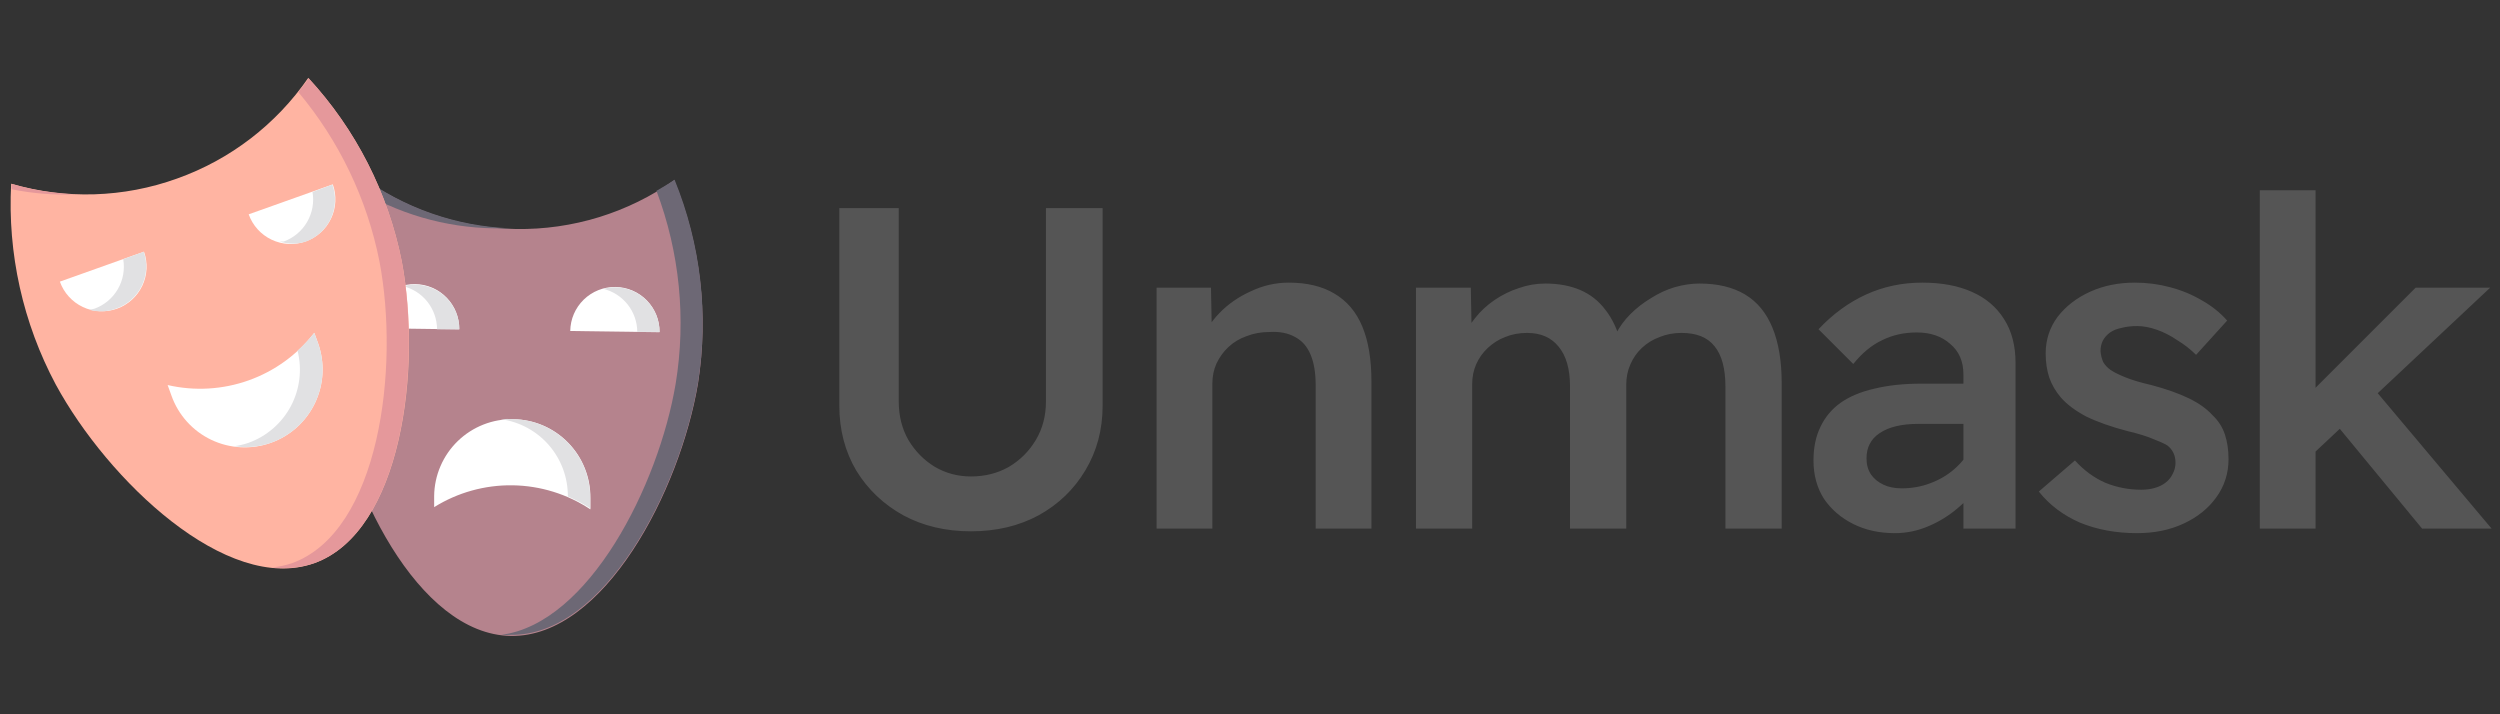 <svg width="175" height="50" viewBox="0 0 175 50" fill="none" xmlns="http://www.w3.org/2000/svg">
<rect x="0" y="0" width="175" height="50" fill="#333333" stroke="none"/>
<g clip-path="url(#clip0_26_2)">
<path d="M48.859 26.859C47.594 34.344 42.297 44.609 35.766 44.516C29.234 44.422 24.219 34.016 23.156 26.562C22.509 21.716 23.212 16.785 25.188 12.312C28.355 14.665 32.18 15.965 36.125 16.031C40.08 16.091 43.952 14.899 47.188 12.625C49.038 17.127 49.617 22.051 48.859 26.859Z" fill="#B5838D"/>
<path d="M34.594 15.984C34.875 15.984 35.281 15.984 35.75 15.984C31.936 15.842 28.255 14.552 25.188 12.281C25.078 12.531 24.969 12.828 24.844 13.125C27.773 14.947 31.144 15.936 34.594 15.984Z" fill="#6D6875"/>
<path d="M47.219 12.578C46.797 12.875 46.375 13.109 45.953 13.359C47.576 17.664 48.04 22.319 47.297 26.859C46.094 34 41.219 43.641 35.094 44.438C35.317 44.454 35.542 44.454 35.766 44.438C42.297 44.531 47.594 34.266 48.859 26.781C49.621 21.986 49.053 17.074 47.219 12.578Z" fill="#6D6875"/>
<path d="M32.147 23.055L25.898 22.97C25.909 22.141 26.249 21.351 26.843 20.773C27.437 20.195 28.236 19.876 29.065 19.887C29.894 19.899 30.684 20.239 31.262 20.833C31.84 21.427 32.159 22.226 32.147 23.055Z" fill="white"/>
<path d="M30.594 23.047H32.156C32.156 22.218 31.827 21.423 31.241 20.837C30.655 20.251 29.86 19.922 29.031 19.922C28.757 19.925 28.484 19.962 28.219 20.031C28.894 20.198 29.494 20.585 29.924 21.131C30.354 21.678 30.59 22.352 30.594 23.047Z" fill="#E1E1E3"/>
<path d="M35.938 29.344C37.385 29.364 38.766 29.958 39.776 30.995C40.787 32.032 41.345 33.427 41.328 34.875V35.656C39.712 34.584 37.822 33.999 35.882 33.971C33.943 33.943 32.037 34.474 30.391 35.5V34.719C30.399 34.001 30.549 33.291 30.833 32.632C31.116 31.972 31.528 31.375 32.044 30.875C32.56 30.375 33.169 29.983 33.837 29.72C34.506 29.457 35.219 29.329 35.938 29.344Z" fill="white"/>
<path d="M35.938 29.344C35.646 29.32 35.354 29.32 35.062 29.344C36.367 29.522 37.562 30.169 38.425 31.164C39.287 32.159 39.758 33.433 39.75 34.75C40.293 34.983 40.815 35.26 41.312 35.578V34.797C41.309 33.365 40.743 31.992 39.739 30.973C38.734 29.953 37.369 29.368 35.938 29.344Z" fill="#E1E1E3"/>
<path d="M46.166 23.255L39.917 23.17C39.928 22.341 40.268 21.551 40.862 20.973C41.456 20.395 42.255 20.076 43.084 20.087C43.913 20.099 44.703 20.439 45.281 21.033C45.859 21.627 46.177 22.426 46.166 23.255Z" fill="white"/>
<path d="M44.609 23.234H46.172C46.172 22.406 45.843 21.611 45.257 21.025C44.67 20.439 43.876 20.109 43.047 20.109C42.773 20.114 42.5 20.151 42.234 20.219C42.909 20.386 43.509 20.773 43.94 21.319C44.37 21.865 44.605 22.539 44.609 23.234Z" fill="#E1E1E3"/>
<path d="M28.125 18.297C29.547 25.75 28.125 37.219 22 39.422C15.875 41.625 7.531 33.594 3.906 26.922C1.603 22.607 0.522 17.744 0.781 12.859C4.592 13.971 8.656 13.846 12.391 12.5C16.117 11.174 19.331 8.708 21.578 5.453C24.903 9.049 27.168 13.494 28.125 18.297Z" fill="#FFB4A2"/>
<path d="M28.125 18.297C27.172 13.508 24.918 9.075 21.609 5.484C21.375 5.828 21.125 6.125 20.875 6.438C23.739 9.849 25.695 13.928 26.562 18.297C27.984 25.75 26.562 37.219 20.438 39.422C19.987 39.574 19.52 39.674 19.047 39.719C20.041 39.842 21.05 39.74 22 39.422C28.125 37.219 29.516 25.75 28.125 18.297ZM5.328 13.609C3.798 13.552 2.282 13.305 0.812 12.875V13.25C2.298 13.547 3.814 13.668 5.328 13.609Z" fill="#E5989B"/>
<path d="M18.953 31C19.628 30.76 20.25 30.39 20.782 29.91C21.314 29.43 21.746 28.849 22.054 28.202C22.361 27.555 22.538 26.854 22.575 26.138C22.611 25.422 22.506 24.706 22.266 24.031L22 23.297C20.817 24.823 19.221 25.979 17.402 26.627C15.583 27.274 13.616 27.388 11.734 26.953L12 27.688C12.238 28.362 12.607 28.983 13.086 29.515C13.564 30.047 14.143 30.479 14.789 30.787C15.435 31.095 16.135 31.272 16.85 31.308C17.564 31.345 18.279 31.24 18.953 31Z" fill="white"/>
<path d="M22.266 24.031L22 23.297C21.644 23.745 21.252 24.163 20.828 24.547C21.16 25.857 20.991 27.244 20.356 28.438C19.72 29.631 18.663 30.544 17.391 31C17.07 31.108 16.741 31.186 16.406 31.234C17.262 31.366 18.136 31.286 18.953 31C19.628 30.76 20.25 30.39 20.782 29.91C21.314 29.43 21.746 28.849 22.054 28.202C22.361 27.555 22.538 26.854 22.575 26.138C22.611 25.422 22.506 24.706 22.266 24.031Z" fill="#E1E1E3"/>
<path d="M17.408 15.003L23.296 12.906C23.574 13.687 23.53 14.546 23.175 15.294C22.82 16.043 22.181 16.62 21.401 16.898C20.62 17.177 19.761 17.133 19.012 16.778C18.263 16.422 17.686 15.784 17.408 15.003Z" fill="white"/>
<path d="M23.266 12.922L21.875 13.438C22 14.16 21.866 14.904 21.497 15.538C21.129 16.172 20.549 16.657 19.859 16.906H19.578C20.177 17.101 20.823 17.101 21.422 16.906C22.191 16.618 22.816 16.038 23.161 15.292C23.506 14.547 23.544 13.695 23.266 12.922Z" fill="#E1E1E3"/>
<path d="M4.191 19.714L10.079 17.617C10.357 18.397 10.314 19.257 9.958 20.005C9.603 20.754 8.965 21.331 8.184 21.609C7.403 21.887 6.544 21.844 5.795 21.489C5.046 21.133 4.469 20.495 4.191 19.714Z" fill="white"/>
<path d="M10.062 17.625L8.625 18.141C8.749 18.863 8.616 19.607 8.247 20.241C7.879 20.875 7.299 21.36 6.609 21.609L6.25 21.688C6.863 21.851 7.512 21.824 8.109 21.609C8.5 21.477 8.861 21.269 9.171 20.997C9.481 20.725 9.734 20.394 9.916 20.024C10.097 19.654 10.204 19.251 10.229 18.839C10.254 18.427 10.198 18.015 10.062 17.625Z" fill="#E1E1E3"/>
<path d="M67.968 37.192C66.197 37.192 64.619 36.819 63.232 36.072C61.845 35.304 60.747 34.259 59.936 32.936C59.147 31.592 58.752 30.077 58.752 28.392V14.568H62.912V28.104C62.912 29.107 63.136 30.003 63.584 30.792C64.053 31.581 64.672 32.211 65.44 32.68C66.208 33.128 67.051 33.352 67.968 33.352C68.949 33.352 69.835 33.128 70.624 32.68C71.413 32.211 72.043 31.581 72.512 30.792C72.981 30.003 73.216 29.107 73.216 28.104V14.568H77.184V28.392C77.184 30.077 76.779 31.592 75.968 32.936C75.179 34.259 74.091 35.304 72.704 36.072C71.317 36.819 69.739 37.192 67.968 37.192ZM80.962 37V20.136H84.769L84.834 23.592L84.097 23.976C84.332 23.229 84.748 22.547 85.346 21.928C85.964 21.288 86.7 20.776 87.553 20.392C88.407 19.987 89.292 19.784 90.21 19.784C91.49 19.784 92.556 20.04 93.409 20.552C94.284 21.064 94.935 21.832 95.362 22.856C95.788 23.88 96.001 25.16 96.001 26.696V37H92.097V26.984C92.097 26.109 91.98 25.395 91.746 24.84C91.511 24.264 91.148 23.848 90.657 23.592C90.167 23.315 89.57 23.197 88.865 23.24C88.29 23.24 87.756 23.336 87.266 23.528C86.775 23.699 86.348 23.955 85.986 24.296C85.644 24.616 85.367 25 85.153 25.448C84.962 25.875 84.865 26.344 84.865 26.856V37H82.913C82.551 37 82.199 37 81.858 37C81.537 37 81.239 37 80.962 37ZM99.118 37V20.136H102.957L103.021 23.56L102.381 23.816C102.573 23.261 102.861 22.749 103.245 22.28C103.629 21.789 104.088 21.363 104.621 21C105.155 20.637 105.72 20.36 106.317 20.168C106.915 19.955 107.533 19.848 108.173 19.848C109.091 19.848 109.901 19.997 110.605 20.296C111.309 20.595 111.896 21.053 112.365 21.672C112.856 22.291 113.229 23.08 113.486 24.04L112.877 23.912L113.101 23.4C113.358 22.888 113.699 22.419 114.125 21.992C114.552 21.565 115.032 21.192 115.566 20.872C116.099 20.531 116.653 20.275 117.229 20.104C117.827 19.933 118.403 19.848 118.958 19.848C120.238 19.848 121.304 20.104 122.157 20.616C123.011 21.128 123.651 21.907 124.077 22.952C124.504 23.997 124.718 25.288 124.718 26.824V37H120.781V27.08C120.781 25.8 120.525 24.851 120.014 24.232C119.523 23.613 118.755 23.304 117.709 23.304C117.155 23.304 116.643 23.4 116.174 23.592C115.704 23.763 115.288 24.019 114.925 24.36C114.584 24.68 114.317 25.064 114.125 25.512C113.933 25.939 113.837 26.419 113.837 26.952V37H109.901V27.048C109.901 25.832 109.635 24.904 109.101 24.264C108.589 23.624 107.853 23.304 106.893 23.304C106.339 23.304 105.827 23.4 105.357 23.592C104.909 23.763 104.504 24.019 104.141 24.36C103.8 24.68 103.533 25.053 103.341 25.48C103.149 25.907 103.053 26.376 103.053 26.888V37H99.118ZM137.44 37V26.216C137.44 25.299 137.13 24.584 136.512 24.072C135.914 23.539 135.136 23.272 134.176 23.272C133.28 23.272 132.469 23.453 131.744 23.816C131.018 24.157 130.346 24.712 129.728 25.48L127.296 23.048C128.298 21.981 129.408 21.171 130.624 20.616C131.84 20.061 133.152 19.784 134.56 19.784C135.904 19.784 137.056 19.997 138.016 20.424C138.997 20.851 139.754 21.491 140.288 22.344C140.821 23.176 141.088 24.2 141.088 25.416V37H137.44ZM132.64 37.32C131.552 37.32 130.581 37.107 129.728 36.68C128.874 36.253 128.192 35.667 127.68 34.92C127.189 34.152 126.944 33.256 126.944 32.232C126.944 31.336 127.104 30.557 127.424 29.896C127.744 29.213 128.213 28.648 128.832 28.2C129.472 27.752 130.261 27.421 131.2 27.208C132.16 26.973 133.258 26.856 134.496 26.856H139.328L139.04 29.672H134.272C133.696 29.672 133.184 29.725 132.736 29.832C132.288 29.939 131.904 30.099 131.584 30.312C131.264 30.525 131.029 30.781 130.88 31.08C130.73 31.357 130.656 31.699 130.656 32.104C130.656 32.531 130.762 32.904 130.976 33.224C131.189 33.523 131.477 33.757 131.84 33.928C132.202 34.099 132.629 34.184 133.12 34.184C133.824 34.184 134.485 34.067 135.104 33.832C135.744 33.597 136.309 33.267 136.8 32.84C137.29 32.413 137.674 31.933 137.952 31.4L138.752 33.576C138.304 34.323 137.749 34.973 137.088 35.528C136.448 36.083 135.744 36.52 134.976 36.84C134.229 37.16 133.45 37.32 132.64 37.32ZM149.597 37.32C148.125 37.32 146.792 37.075 145.597 36.584C144.424 36.072 143.464 35.347 142.717 34.408L145.245 32.232C145.885 32.936 146.6 33.459 147.389 33.8C148.179 34.12 149.011 34.28 149.885 34.28C150.248 34.28 150.568 34.237 150.845 34.152C151.144 34.067 151.4 33.939 151.613 33.768C151.827 33.597 151.987 33.395 152.093 33.16C152.221 32.925 152.285 32.669 152.285 32.392C152.285 31.88 152.093 31.475 151.709 31.176C151.496 31.048 151.165 30.899 150.717 30.728C150.269 30.536 149.683 30.355 148.957 30.184C147.805 29.885 146.835 29.544 146.045 29.16C145.277 28.755 144.68 28.307 144.253 27.816C143.891 27.389 143.624 26.931 143.453 26.44C143.283 25.928 143.197 25.363 143.197 24.744C143.197 23.784 143.475 22.931 144.029 22.184C144.605 21.437 145.363 20.851 146.301 20.424C147.24 19.997 148.285 19.784 149.437 19.784C150.291 19.784 151.112 19.891 151.901 20.104C152.712 20.317 153.459 20.627 154.141 21.032C154.824 21.416 155.411 21.885 155.901 22.44L153.725 24.84C153.341 24.456 152.904 24.115 152.413 23.816C151.944 23.496 151.464 23.251 150.973 23.08C150.483 22.909 150.024 22.824 149.597 22.824C149.192 22.824 148.829 22.867 148.509 22.952C148.189 23.016 147.923 23.123 147.709 23.272C147.496 23.421 147.325 23.613 147.197 23.848C147.091 24.061 147.037 24.307 147.037 24.584C147.059 24.861 147.123 25.117 147.229 25.352C147.357 25.565 147.528 25.747 147.741 25.896C147.955 26.045 148.296 26.216 148.765 26.408C149.235 26.6 149.843 26.781 150.589 26.952C151.635 27.229 152.509 27.539 153.213 27.88C153.917 28.221 154.472 28.616 154.877 29.064C155.283 29.448 155.571 29.896 155.741 30.408C155.912 30.92 155.997 31.496 155.997 32.136C155.997 33.139 155.709 34.035 155.133 34.824C154.579 35.592 153.821 36.2 152.861 36.648C151.901 37.096 150.813 37.32 149.597 37.32ZM161.833 31.848L161.097 28.136L169.097 20.136H174.313L161.833 31.848ZM158.185 37V13.32H162.089V37H158.185ZM169.545 37L163.369 29.512L166.121 27.144L174.409 37H169.545Z" fill="#555555"/>
</g>
<defs>
<clipPath id="clip0_26_2">
<rect width="175" height="50" fill="white"/>
</clipPath>
</defs>
</svg>
